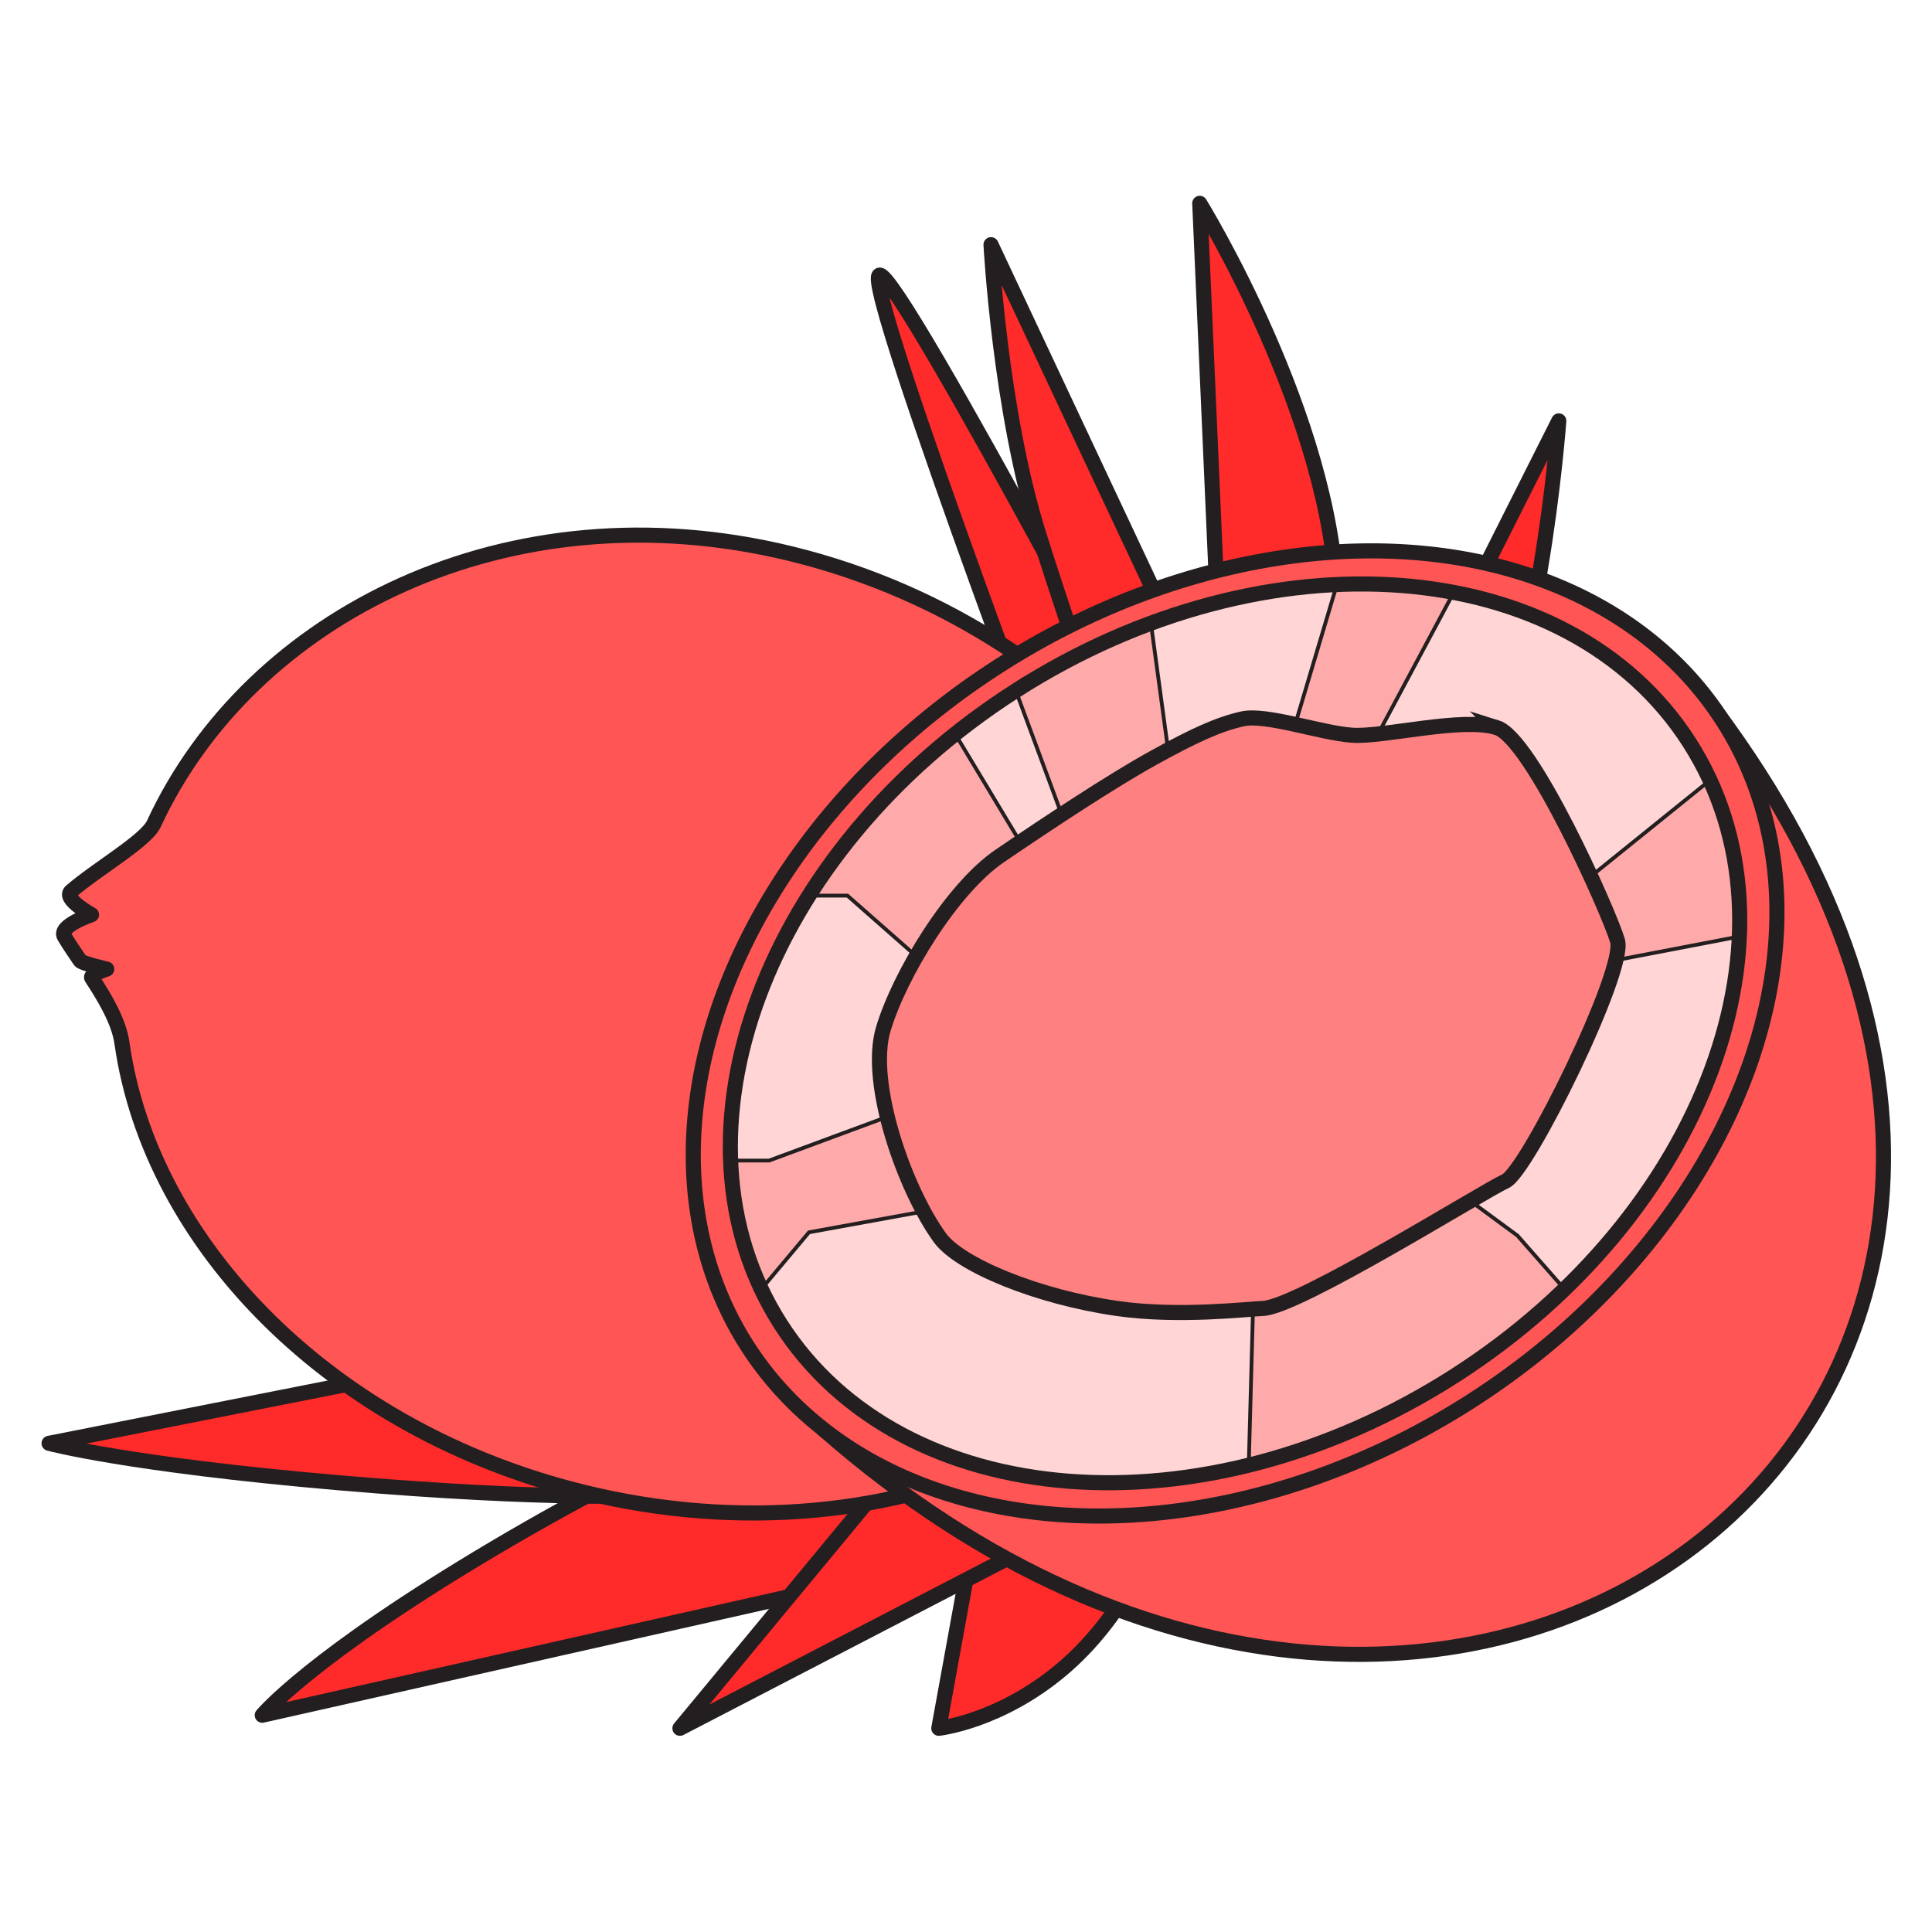 <svg xmlns="http://www.w3.org/2000/svg" viewBox="0 0 256 256">
    <g fill="#ff2a2a" stroke="#231f20" stroke-linejoin="round" stroke-miterlimit="10" stroke-width="1.735">
        <path d="M117.678 47.25c-2.178.75 24.572 71.307 24.572 71.307l12.238-6.152S119.855 46.5 117.678 47.25z" transform="matrix(1.153 0 0 1.153 -19.152 -18.023)"/>
        <path d="M130.5 43.75l31.25 66.5-12.875 4.977s-8.355-23.848-12.855-38.098-5.52-33.379-5.52-33.379z" transform="matrix(1.153 0 0 1.153 -19.152 -18.023)"/>
        <path d="M154.488 39l3.012 68.5s13.244-1.75 12.747-22.75c-.497-21-15.759-45.75-15.759-45.75zM195.75 64l-20.766 41.25 10.383 2.25C193.5 95.25 195.75 64 195.75 64zM129 189.505l-4.5 24.745s6.99-.75 14.12-6.75c7.13-6 10.255-14.25 10.255-14.25z" transform="matrix(1.153 0 0 1.153 -19.152 -18.023)"/>
        <path d="M105.883 177.75S94.765 180.913 73.5 193.5s-26.75 19.25-26.75 19.25l89.938-20.25z" transform="matrix(1.153 0 0 1.153 -19.152 -18.023)"/>
        <path d="M136.688 192.5L120 183.75l-25.25 30.5zM22.25 181.5l67-13.25 2.469 19.25s-11.934.627-36.219-1.47c-24.285-2.097-33.25-4.53-33.25-4.53z" transform="matrix(1.153 0 0 1.153 -19.152 -18.023)"/>
    </g>
    <g stroke-width=".867">
        <path fill="#f55" stroke="#231f20" stroke-linejoin="round" stroke-miterlimit="10" stroke-width="1.735" d="M161.855 150.313c-7.116 29.135-42.079 45.623-78.092 36.826-29.002-7.083-49.841-28.404-53.139-51.655-.341-2.396-1.873-5.04-3.479-7.481-.23-.35 1.73-1.002 1.73-1.002s-2.847-.661-3.054-.965c-.679-.997-1.313-1.933-1.813-2.771-.729-1.224 3.116-2.514 3.116-2.514s-3.33-1.84-2.339-2.697c2.971-2.571 8.605-5.798 9.502-7.739C45.379 86.351 74.996 71.327 107.5 79.266c36.014 8.796 61.473 41.911 54.355 71.047z" transform="matrix(1.153 0 0 1.153 -19.152 -18.023)"/>
    </g>
    <g stroke-width=".867" transform="matrix(1.153 0 0 1.153 -19.152 -18.023)">
        <path fill="#f55" stroke="#231f20" stroke-linejoin="round" stroke-miterlimit="10" stroke-width="1.735" d="M111.226 179.891C185.367 245 272.582 175.914 213.67 97.165z"/>
        <ellipse cx="158.543" cy="134.386" fill="#f55" stroke="#231f20" stroke-miterlimit="10" stroke-width="1.735" rx="50.206" ry="66.577" transform="scale(-1) rotate(57.397 245.483 -289.616)"/>
        <path fill="#faa" d="M133.347 95.001c-28.841 18.452-40.945 51.041-27.033 72.792 13.915 21.751 48.572 24.427 77.423 5.978 28.842-18.45 40.946-51.036 27.034-72.79-13.913-21.752-48.573-24.429-77.424-5.98z"/>
        <path fill="#ff8080" d="M188.625 99.25c4 1.25 12.875 21.125 13.875 24.5s-10.375 26.5-12.875 27.625-23.875 14.5-27.875 14.625c-1.737.055-9.652 1.023-16.75.004-9.247-1.329-18.112-5.018-20.375-8.129-4-5.5-8.375-17.75-6.5-24S126 117.75 131.5 114s12.875-8.625 17.625-11.25 7.5-3.875 10.25-4.5 9 1.625 12.625 1.875 12.625-2.125 16.625-.875z"/>
        <path fill="#ffd5d5" stroke="#231f20" stroke-miterlimit="10" stroke-width=".434" d="M104.008 163.594a35.751 35.751 0 0 0 2.306 4.199c10.235 15.998 31.692 21.677 53.806 16.219l.49-17.938c-2.898.222-9.552.801-15.61-.069-9.247-1.329-18.112-5.018-20.375-8.129a27.434 27.434 0 0 1-1.875-3.02l-13.171 2.395-5.48 6.533zM100.573 149.007c-.378-9.985 2.804-20.623 9.004-30.45l.002.001H114l7.91 6.962h-.002c-1.703 2.952-3.054 5.927-3.782 8.355-.791 2.638-.469 6.344.468 10.16l-.011-.055L105 149.007h-4.425zM126.383 99.98a82.562 82.562 0 0 1 6.963-4.979l5.273 14.235a454.728 454.728 0 0 0-4.766 3.168l-7.47-12.423zM165.456 98.881l4.791-16.073v-.002c-6.95.316-14.194 1.788-21.372 4.443v.002l1.975 14.56c3.728-1.995 6.127-3.016 8.525-3.561 1.375-.313 3.625.094 5.984.609zM199.427 116.351l13.702-11.057v-.002a35.965 35.965 0 0 0-2.357-4.312c-5.939-9.284-15.658-15.094-27.092-17.268l-.001.002-8.694 16.267v.002c4.283-.463 10.501-1.715 13.641-.734 2.688.84 7.579 10.094 10.801 17.097zM202.337 125.86c-1.542 6.703-10.524 24.531-12.712 25.515-.553.249-2.031 1.098-4.04 2.271l5.411 3.979 5.411 6.158.002.002c12.324-11.903 19.486-26.661 20.091-40.515l-.002-.01-14.191 2.721z"/>
        <path fill="none" stroke="#231f20" stroke-miterlimit="10" stroke-width="1.735" d="M133.347 95.001c-28.841 18.452-40.945 51.041-27.033 72.792 13.915 21.751 48.572 24.427 77.423 5.978 28.842-18.45 40.946-51.036 27.034-72.79-13.913-21.752-48.573-24.429-77.424-5.98z"/>
        <path fill="none" stroke="#231f20" stroke-miterlimit="10" stroke-width="1.735" d="M188.625 99.25c4 1.25 12.875 21.125 13.875 24.5s-10.375 26.5-12.875 27.625-23.875 14.5-27.875 14.625c-1.737.055-9.652 1.023-16.75.004-9.247-1.329-18.112-5.018-20.375-8.129-4-5.5-8.375-17.75-6.5-24S126 117.75 131.5 114s12.875-8.625 17.625-11.25 7.5-3.875 10.25-4.5 9 1.625 12.625 1.875 12.625-2.125 16.625-.875z"/>
    </g>
</svg>
